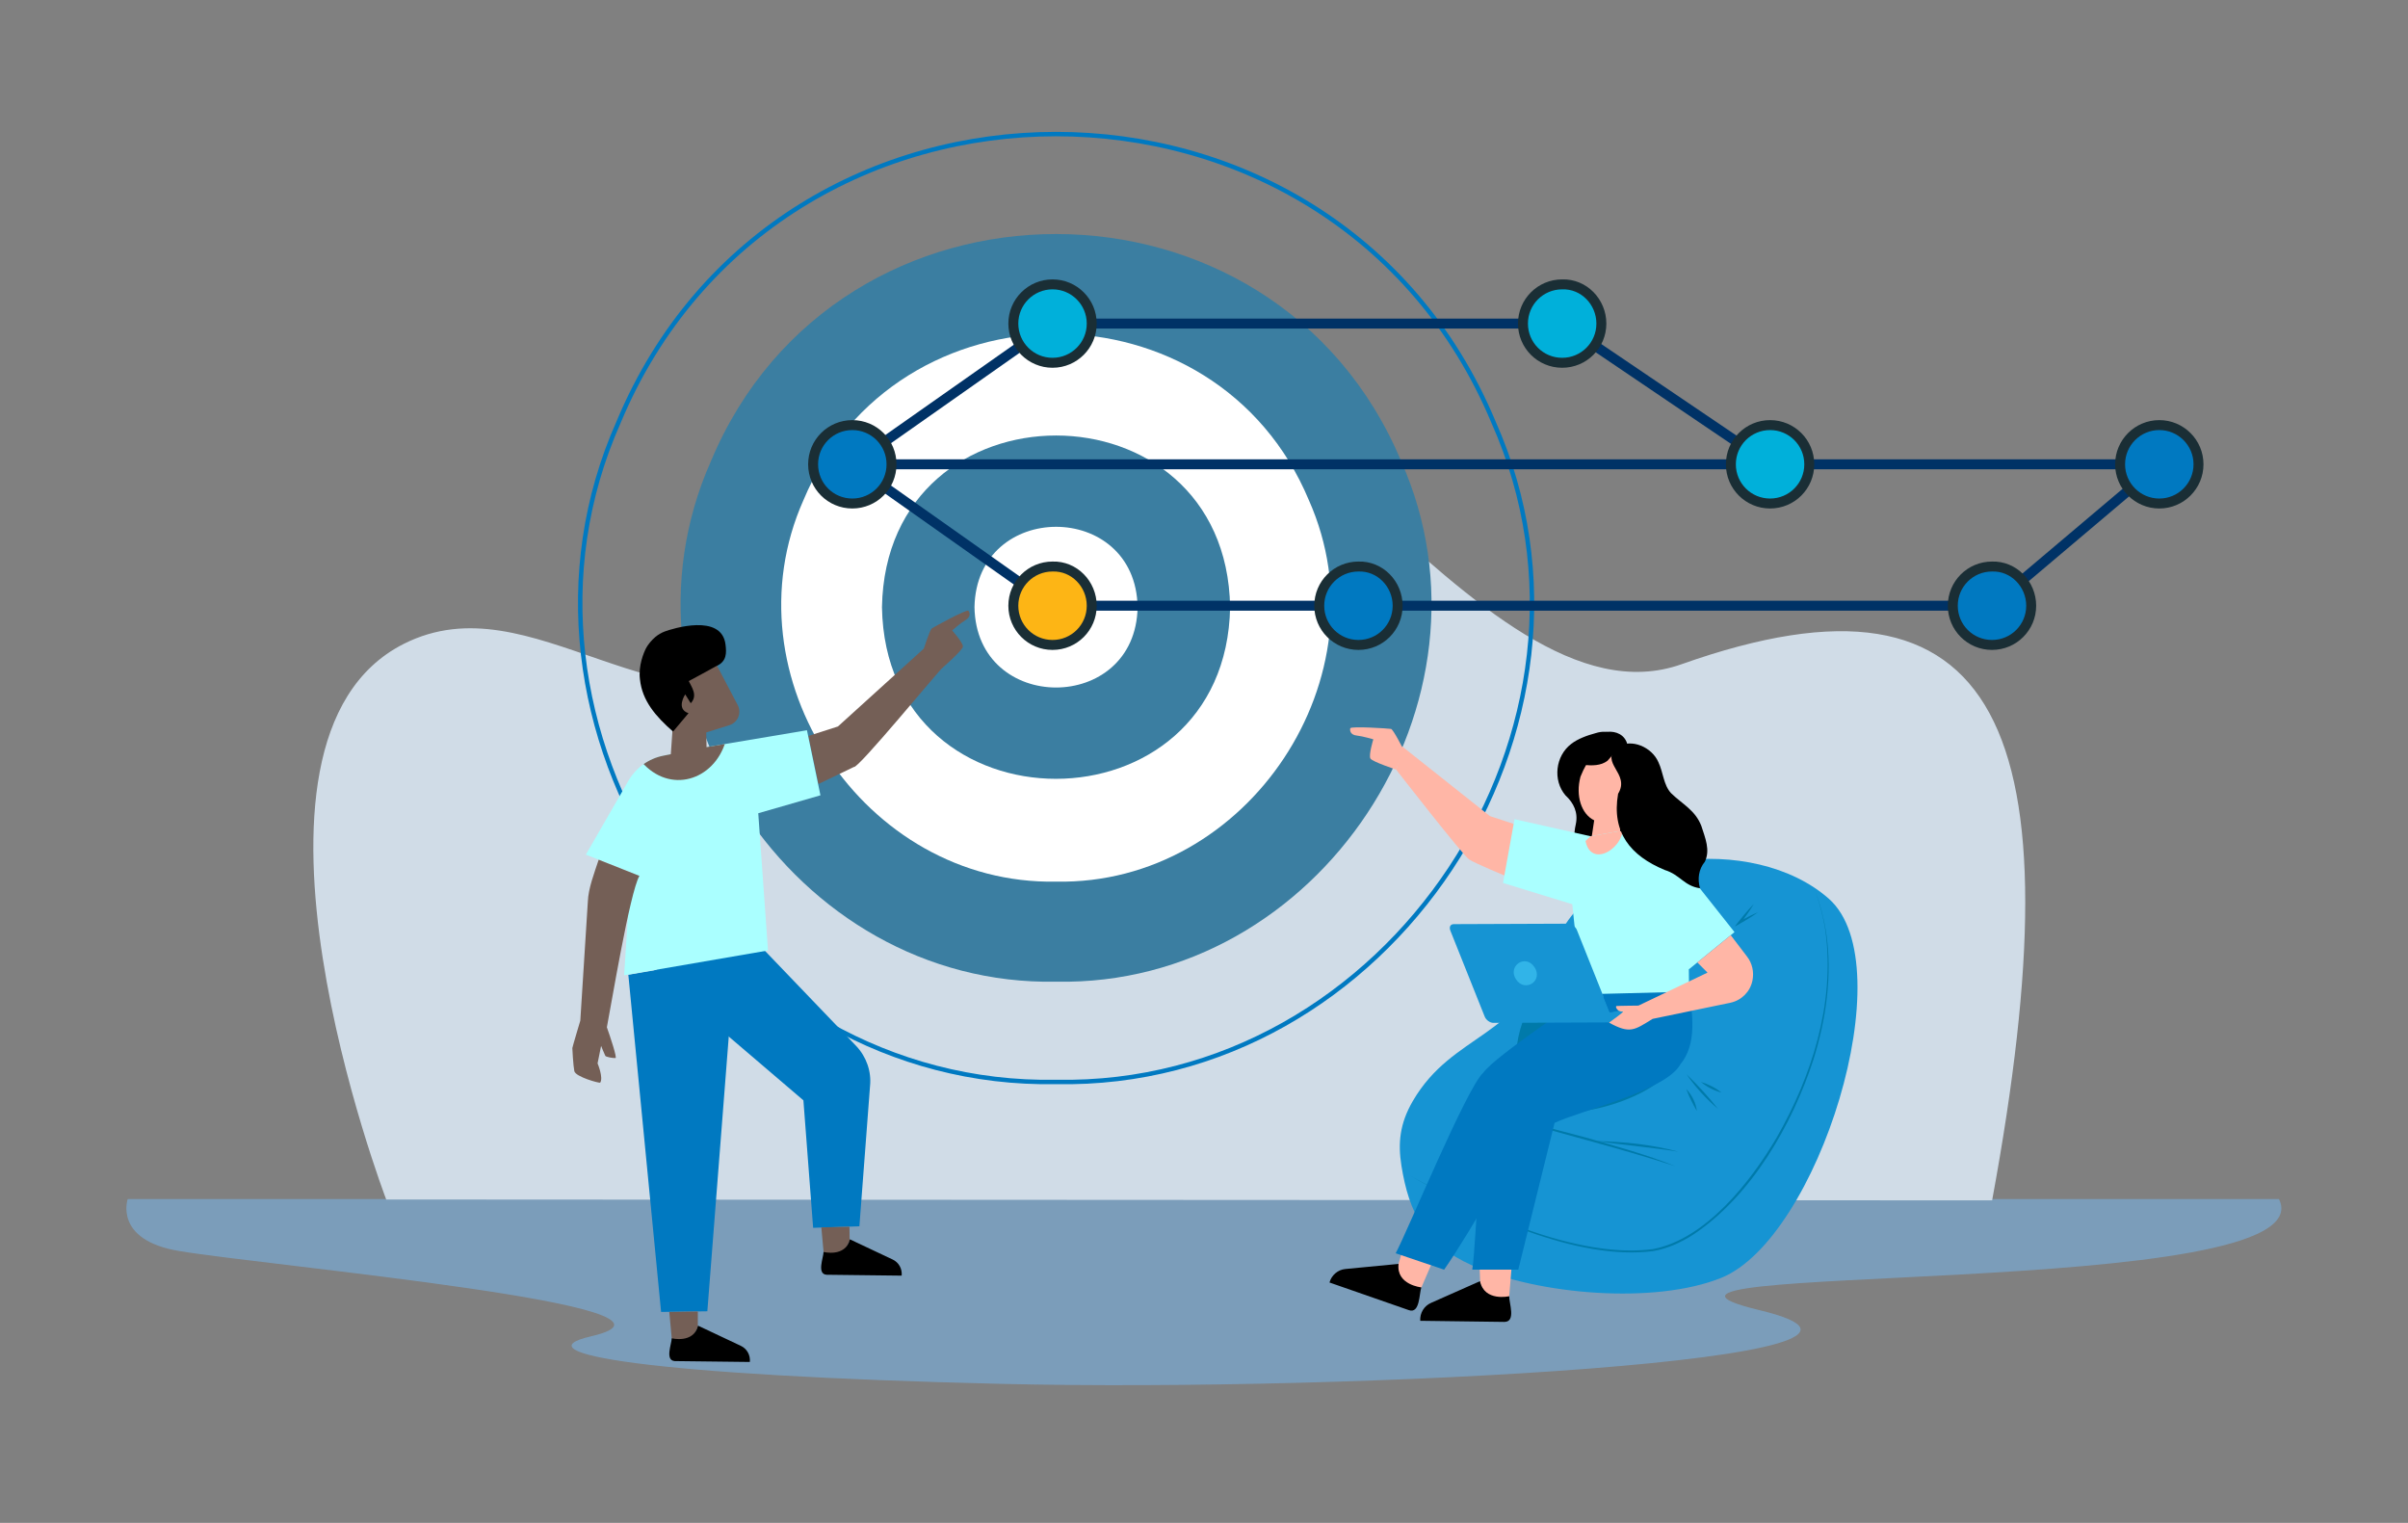 <?xml version="1.0" encoding="UTF-8" standalone="no"?>
<!-- Generator: Adobe Illustrator 28.0.0, SVG Export Plug-In . SVG Version: 6.00 Build 0)  -->

<svg
   version="1.1"
   id="Layer_1"
   x="0px"
   y="0px"
   viewBox="0 0 1088 688"
   style="enable-background:new 0 0 1088 688;"
   xml:space="preserve"
   sodipodi:docname="deterministic.svg"
   inkscape:version="1.3.2 (091e20ef0f, 2023-11-25, custom)"
   xmlns:inkscape="http://www.inkscape.org/namespaces/inkscape"
   xmlns:sodipodi="http://sodipodi.sourceforge.net/DTD/sodipodi-0.dtd"
   xmlns:xlink="http://www.w3.org/1999/xlink"
   xmlns="http://www.w3.org/2000/svg"
   xmlns:svg="http://www.w3.org/2000/svg"><rect x="0" y="0" width="1088" height="688" fill="#808080" stroke="none"/><defs
   id="defs57" /><sodipodi:namedview
   id="namedview57"
   pagecolor="#ffffff"
   bordercolor="#666666"
   borderopacity="1.0"
   inkscape:showpageshadow="2"
   inkscape:pageopacity="0.0"
   inkscape:pagecheckerboard="0"
   inkscape:deskcolor="#d1d1d1"
   inkscape:zoom="0.57215075"
   inkscape:cx="720.96384"
   inkscape:cy="315.4763"
   inkscape:window-width="1920"
   inkscape:window-height="1131"
   inkscape:window-x="0"
   inkscape:window-y="0"
   inkscape:window-maximized="1"
   inkscape:current-layer="g2" />
<style
   type="text/css"
   id="style1">
	.st0{fill:#003266;}
	.st1{fill:#004076;}
	.st2{fill:#1694D3;}
	.st3{fill:#007AAA;}
	.st4{fill:none;stroke:#0079C1;stroke-width:2;stroke-miterlimit:10;}
	.st5{fill:#0079C1;}
	.st6{fill:#FFFFFF;}
	.st7{clip-path:url(#XMLID_00000123402399690132298670000004424108753266375335_);fill:#FFB6A6;}
	.st8{fill:#1A1A35;}
	.st9{clip-path:url(#XMLID_00000101800526973775095070000014979071516310800813_);fill:#FF8E00;}
	.st10{clip-path:url(#XMLID_00000101800526973775095070000014979071516310800813_);fill:#1A1A35;}
	.st11{fill:#FF8E00;}
	.st12{clip-path:url(#XMLID_00000006700081858586000840000015336470869858794923_);fill:#FF8E00;}
	.st13{fill:#FFB6A6;}
	.st14{clip-path:url(#XMLID_00000132080627231136645110000006003757588537655468_);fill:#FFB6A6;}
	.st15{fill:#31B4E8;}
	.st16{fill:#0B6BA9;}
	.st17{fill:none;stroke:#0B6BA9;stroke-width:2.747;stroke-miterlimit:10;}
	.st18{clip-path:url(#SVGID_00000141418011603815838960000015018736191872324267_);}
	.st19{fill:none;stroke:#004076;stroke-width:1.072;stroke-miterlimit:10;}
	.st20{fill:none;stroke:#003266;stroke-width:1.422;stroke-linecap:round;stroke-linejoin:round;stroke-miterlimit:10;}
	.st21{fill:none;stroke:#FFFFFF;stroke-width:5.687;stroke-miterlimit:10;}
	.st22{fill:#E2E6ED;}
	.st23{fill:#F7941E;}
	.st24{fill:#005C75;}
	.st25{fill:none;stroke:#0079C1;stroke-width:0.875;stroke-dasharray:1.312,0.437;}
	.st26{fill:none;stroke:#0079C1;stroke-width:0.962;stroke-linecap:square;}
	.st27{fill:#FFFFFF;stroke:#1A2E35;stroke-width:1.422;stroke-miterlimit:10;}
	.st28{fill:#0079C1;stroke:#1A2E35;stroke-width:1.422;stroke-miterlimit:10;}
	.st29{opacity:0.3;}
	.st30{fill:none;stroke:#003266;stroke-width:1.422;stroke-miterlimit:10;}
</style>
<g
   id="g2">
	<path
   class="st0"
   d="M57.7,541.7c0,0-6.5,18.6,23.4,23.5c40.8,6.8,244.2,25,186,38.5c-32.9,7.6,25.6,17.7,185.6,21.5   c160.1,3.8,434.7-11.2,342.3-33.3c-92.4-22.2,257.6-4.1,234.7-50.2H57.7z"
   id="path1"
   style="fill:#7b9dba;fill-opacity:1" />
	<path
   class="st1"
   d="M174.5,541.9c0,0-79.1-207,7.9-251c58.2-29.4,114.9,44.7,188.5,10.3c65.5-30.6,36.7-121.5,104.8-146.3   c88.7-32.4,192,177.8,284,145.2c144.8-51.3,179.6,29.5,140.4,242.2L174.5,541.9z"
   id="path2"
   style="fill:#d0dce7;fill-opacity:1" />
</g>
<g
   id="g12">
	<g
   id="g3">
		<path
   class="st2"
   d="M665.2,571.7c-21.3-9.5-28.6-23.8-32-45.1c-1.6-10.1-0.8-18.9,5.1-29.1c18.3-31.4,48.2-27.5,64.3-70.6    c16.2-43.1,89.9-50.9,123.8-20.8c33.9,30.2-5.1,153.6-48.7,171.2C747.7,589.4,695,585,665.2,571.7z"
   id="path3" />
	</g>
	<path
   class="st3"
   d="M754.9,434.8c12.4,9.5,10.5,34.8-0.3,48.9s-49.4,24.7-61.7,15.2c-12.4-9.5-9.1-35.8,1.7-49.9   C705.4,434.9,742.6,425.3,754.9,434.8z"
   id="path4" />
	<g
   id="g11">
		<path
   class="st3"
   d="M675.2,503.4c13.6,3.1,27.8,6.9,41.3,10.5c13.6,3.9,27.4,7.7,40.6,13C730.6,518.3,701.9,511.3,675.2,503.4    L675.2,503.4z"
   id="path5" />
		<path
   class="st3"
   d="M721.1,515.5c12.5,0.3,25.1,1.5,37.2,4.8C746.3,518.4,733,517.2,721.1,515.5L721.1,515.5z"
   id="path6" />
		<path
   class="st3"
   d="M792.4,408.4c-1.8,3.1-4,6.1-6.2,8.9c0,0-0.7-0.8-0.7-0.8c2.9-1.6,5.8-3.1,8.9-4.4c-3.3,2.4-7,4.5-10.6,6.5    C786.5,415.1,789.3,411.6,792.4,408.4L792.4,408.4z"
   id="path7" />
		<path
   class="st3"
   d="M762,485.3c5.1,4.9,9.9,10.2,14.3,15.7C770.9,496.5,766.1,491.2,762,485.3L762,485.3z"
   id="path8" />
		<path
   class="st3"
   d="M761.9,492c2.6,2.7,4.3,6.2,4.8,9.9C764.8,498.7,763.2,495.5,761.9,492L761.9,492z"
   id="path9" />
		<path
   class="st3"
   d="M768.5,488.8c3.4,1,6.6,2.6,9.3,4.8C774.4,492.7,771.3,491.1,768.5,488.8L768.5,488.8z"
   id="path10" />
		<path
   class="st3"
   d="M637.2,531.2c29.7,16.4,75.3,37.7,109.7,33.1c23.9-4.6,44-30.3,55.8-50.3c15.9-27.8,26.3-60.4,22.2-92.6    c-0.9-6.4-2.5-12.7-4.8-18.8c2.4,6,4,12.3,5,18.7c2.9,19.3,0,39.1-5.8,57.6c-9.6,29.4-28.1,61.5-54.3,78.9    c-5.5,3.5-11.5,6.3-18,7.4C712.3,569.8,667,548.2,637.2,531.2L637.2,531.2z"
   id="path11" />
	</g>
</g>
<g
   id="g55"
   transform="translate(12)">
	<g
   id="g16">
		<path
   class="st4"
   d="M 465.2,488.8 C 314.8,491.6 206.4,328.1 267.5,190.7 340,17.2 590.3,17.2 662.8,190.7 724,328.2 615.6,491.7 465.2,488.8 Z"
   id="path12" />
		<path
   class="st5"
   d="M 465.2,443.5 C 346.5,445.8 261,316.8 309.2,208.4 366.4,71.5 563.8,71.5 621.1,208.4 669.3,316.8 583.9,445.8 465.2,443.5 Z"
   id="path13"
   style="fill:#3b7ea1;fill-opacity:1" />
		<path
   class="st6"
   d="M 465.2,398.3 C 378.3,399.9 315.7,305.4 351,226 c 41.9,-100.3 186.5,-100.3 228.4,0 35.3,79.4 -27.3,173.9 -114.2,172.3 z"
   id="path14" />
		<path
   class="st5"
   d="m 543.8,274.3 c -1.8,103.4 -155.6,103.4 -157.3,0 1.8,-103.4 155.6,-103.4 157.3,0 z"
   id="path15"
   style="fill:#3b7ea1;fill-opacity:1" />
		<path
   class="st6"
   d="m 502,274.3 c -0.8,48.4 -72.9,48.4 -73.7,0 0.9,-48.4 72.9,-48.4 73.7,0 z"
   id="path16" />
	</g>
	
	<g
   id="g54">
		<g
   id="g38">
			<g
   id="g37">
				<defs
   id="defs36">
					<path
   id="XMLID_00000126318745599164316900000009541096457141076887_"
   d="m 656.5,571.9 0.3,7.6 c 0,0 2.1,7.5 7.5,7.6 5.3,0.1 5.6,-1.5 5.6,-1.5 l 1.1,-13.3 z" />
				</defs>
				<use
   xlink:href="#XMLID_00000126318745599164316900000009541096457141076887_"
   style="overflow:visible;fill:#ffb6a6"
   id="use36" />
				<clipPath
   id="XMLID_00000162342708694886873260000012385410651943645361_">
					<use
   xlink:href="#XMLID_00000126318745599164316900000009541096457141076887_"
   style="overflow:visible"
   id="use37" />
				</clipPath>
			</g>
			<path
   d="m 669.9,585.6 c 0,0 -11.2,2.6 -13.2,-6.8 l -22.1,9.8 c -3.2,1.4 -5.1,4.6 -4.9,8.1 v 0 l 38,0.5 c 5.4,0 2.1,-8.6 2.2,-11.6 z"
   id="path37" />
		</g>
		<g
   id="g40">
			<g
   id="g39">
				<defs
   id="defs38">
					<path
   id="XMLID_00000111870283177755915490000007133872770799700917_"
   d="m 621.8,564.4 -2.1,7.3 c 0,0 -0.3,7.8 4.7,9.6 5,1.8 5.8,0.4 5.8,0.4 l 5.3,-12.3 z" />
				</defs>
				<use
   xlink:href="#XMLID_00000111870283177755915490000007133872770799700917_"
   style="overflow:visible;fill:#ffb6a6"
   id="use38" />
				<clipPath
   id="XMLID_00000094587285072795900240000011950947208664724919_">
					<use
   xlink:href="#XMLID_00000111870283177755915490000007133872770799700917_"
   style="overflow:visible"
   id="use39" />
				</clipPath>
			</g>
			<path
   d="m 630.2,581.6 c 0,0 -11.4,-1.1 -10.3,-10.6 l -24,2.3 c -3.4,0.3 -6.3,2.8 -7.2,6.1 l 35.9,12.5 c 5,1.7 4.6,-7.5 5.6,-10.3 z"
   id="path39" />
		</g>
		<g
   id="g53">
			<path
   d="m 697.9,336.1 c -7.1,5.4 -8.4,16.4 -2.6,23.2 3.8,3.5 5.8,7.8 4.7,13 -4.6,20.3 15.1,22.7 30.4,22.2 2.3,-19.3 -4.3,-38.7 -9.8,-57 -1.4,-5.9 -5.9,-8.1 -11.6,-6.3 -3.8,1 -8.2,2.6 -11.1,4.9 z"
   id="path40" />
			<path
   class="st5"
   d="m 709.6,445.8 c -8,6.3 -45.8,31.1 -51.4,38.8 v 0 c -7.5,6.7 -34.3,71.8 -39.6,81.6 l 21.9,7.4 c 12.4,-17.8 35.8,-59.3 46,-78.8 0,0 49.3,-31.6 49.3,-31.6 V 447 Z"
   id="path41" />
			<path
   class="st5"
   d="m 751.1,447 c 1.6,11 3.8,24.6 -3.9,33.9 v 0 c -6.6,12 -45.4,20.9 -56.8,26.4 L 674,573.6 h -20.8 c 2,-11.8 3.3,-75.1 10,-84.5 v 0 c 5.7,-14.7 44.9,-33.2 56.7,-42.1 z"
   id="path42" />
			<g
   id="g49">
				<g
   id="g43">
					<defs
   id="defs42">
						<path
   id="XMLID_00000037660895084499481730000006568235275533148288_"
   d="m 674,372.9 -12.8,-4.2 -39.7,-31.5 -2.6,10.6 c 0,0 30.1,38.7 32.9,40.5 2.8,1.8 17.3,7.8 17.3,7.8 z" />
					</defs>
					<use
   xlink:href="#XMLID_00000037660895084499481730000006568235275533148288_"
   style="overflow:visible;fill:#ffb6a6"
   id="use42" />
					<clipPath
   id="XMLID_00000000219247839484180210000005859581488268840620_">
						<use
   xlink:href="#XMLID_00000037660895084499481730000006568235275533148288_"
   style="overflow:visible"
   id="use43" />
					</clipPath>
				</g>
				<g
   id="g45">
					<defs
   id="defs43">
						<path
   id="XMLID_00000158029054963071255210000011759180318687484801_"
   d="m 702.1,350.9 c 12.6,-31.9 38.8,-1.8 18.4,17.5 l -1.2,17.4 -13.1,-1.3 2.1,-13.9 c -5.8,-2.8 -8.5,-11.1 -6.2,-19.7 z" />
					</defs>
					<use
   xlink:href="#XMLID_00000158029054963071255210000011759180318687484801_"
   style="overflow:visible;fill:#ffb6a6"
   id="use44" />
					<clipPath
   id="XMLID_00000050660844256796972920000001944687980094669741_">
						<use
   xlink:href="#XMLID_00000158029054963071255210000011759180318687484801_"
   style="overflow:visible"
   id="use45" />
					</clipPath>
				</g>
				<g
   id="g48">
					<polygon
   class="st11"
   points="706.7,377.8 672.3,370.1 667.1,398.9 701,409.3 "
   id="polygon45"
   style="fill:#aaffff;fill-opacity:1" />
					<g
   id="g47">
						<defs
   id="defs45">
							<path
   id="XMLID_00000142870588312482286890000005864276382340895918_"
   d="m 703.5,450.3 c 0,0 -6.3,-44.8 -5.9,-55.4 0.5,-10.7 9.1,-17.1 9.1,-17.1 l 12.9,-2.3 c 0,0 22.5,1.1 27.3,16.1 4.8,15 4.2,58.7 4.2,58.7 z" />
						</defs>
						<use
   xlink:href="#XMLID_00000142870588312482286890000005864276382340895918_"
   style="overflow:visible;fill:#aaffff;fill-opacity:1"
   id="use46" />
						<clipPath
   id="XMLID_00000110451951279901880960000009360824398427528350_">
							<use
   xlink:href="#XMLID_00000142870588312482286890000005864276382340895918_"
   style="overflow:visible"
   id="use47" />
						</clipPath>
						<path
   style="fill:#ffb6a6"
   d="m 721.2,374.4 c -0.1,10 -17,19.3 -17.2,1.7 z"
   clip-path="url(#XMLID_00000110451951279901880960000009360824398427528350_)"
   id="path47" />
					</g>
					<polygon
   class="st11"
   points="743.5,385.5 771.7,421.1 751.1,437.9 732.6,414.4 "
   id="polygon47"
   style="fill:#aaffff;fill-opacity:1" />
				</g>
				<path
   class="st13"
   d="m 621.9,338.2 c 0,0 -4.4,-8.7 -5.4,-8.9 -1.1,-0.2 -18,-1.3 -18.4,-0.3 -0.3,1.1 0.1,3 2.9,3.3 2.8,0.3 7.5,1.7 7.5,1.7 0,0 -2.2,7.2 -1.3,8.7 1,1.5 11.7,5 11.7,5 z"
   id="path48" />
			</g>
			<g
   id="g51">
				<path
   class="st2"
   d="m 714.4,461.9 43.6,-10 c 2,-0.4 1.9,-2.6 1.6,-4.2 l -45.1,9.9 v 4.3 z"
   id="path49" />
				<path
   class="st2"
   d="m 714.4,461.9 -51.7,0.2 c -1.5,0 -3.3,-1.3 -3.9,-2.9 l -15.5,-38.8 c -0.6,-1.6 0,-2.9 1.6,-2.9 l 51.7,-0.2 c 1.5,0 3.3,1.3 3.9,2.9 L 716,459 c 0.6,1.6 -0.1,2.9 -1.6,2.9 z"
   id="path50" />
				<polygon
   class="st5"
   points="759.5,447.8 711.9,449 715.3,457.4 "
   id="polygon50" />
				<path
   class="st15"
   d="m 681.3,436.9 c 4.1,6.1 -4.1,11.7 -8.3,5.6 -4,-6.1 4.2,-11.7 8.3,-5.6 z"
   id="path51" />
			</g>
			<g
   id="g52">
				<defs
   id="defs51">
					<path
   id="XMLID_00000022529475121824963310000013760732293271509170_"
   d="m 777.4,432.2 -7.4,-9.7 -15.1,12.3 4.6,4.6 -31.2,14.9 c 0,0 -9.7,0.1 -10,0.2 -0.5,0.2 0.3,2.7 3,2.5 0.6,0.1 -6.3,5 -6.3,5 9.5,5.2 11.4,3.4 19.7,-1.7 0,0 35.2,-7.3 35.2,-7.3 5,-1.1 8.9,-5 9.9,-10 v 0 c 0.8,-3.9 -0.1,-7.8 -2.4,-10.8 z" />
				</defs>
				<use
   xlink:href="#XMLID_00000022529475121824963310000013760732293271509170_"
   style="overflow:visible;fill:#ffb6a6"
   id="use51" />
				<clipPath
   id="XMLID_00000043435119466028924770000012369923031335176097_">
					<use
   xlink:href="#XMLID_00000022529475121824963310000013760732293271509170_"
   style="overflow:visible"
   id="use52" />
				</clipPath>
			</g>
			<path
   d="m 718.7,337.5 c -8.2,7.3 6.1,11.8 0.4,21.1 -3.029,17.518 5.647,28.028 21.047,34.428 7.1,2.2 8.653,7.172 15.953,8.272 -1.2,-4.3 -0.6,-8.6 2.2,-12 2.5,-5.3 0.208,-10.573 -1.592,-16.173 C 753.908,365.927 748.1,363.3 743,358.3 c -3.4,-3.7 -3.5,-9.4 -5.7,-14 -2.9,-6.7 -12.1,-10.9 -18.6,-6.8 z"
   id="path52"
   sodipodi:nodetypes="ccccccccc" />
			<path
   d="m 714.3,343.7 c -3,2.3 -7,2.2 -10.5,1.9 0.3,-2.9 0.2,-5.9 1,-8.6 2.7,-7.3 16.2,-9.5 18.5,-0.7 -7.1,3.3 -4.3,2.4 -9,7.4 z"
   id="path53" />
		</g>
	</g>
<g
   id="g1"
   transform="translate(-32,2)"><g
     id="g36"
     transform="translate(20,16)">
		<path
   class="st5"
   d="M 386.9,454.6 333,398.4 295,421 c 1.4,1.3 66.7,56.9 68,58.1 l 4.4,57.6 20.9,-0.7 4.8,-63.3 c 0.7,-6.6 -1.6,-13.2 -6.2,-18.1 z"
   id="path17" />
		<polygon
   class="st5"
   points="332.1,414 283.9,422.4 298.7,574.7 319.6,574.4 "
   id="polygon17" />
		<g
   id="g18">
			<defs
   id="defs17">
				<path
   id="XMLID_00000045616340822321690680000012002101231188918672_"
   d="m 365.2,314.5 13.4,-4.3 39.6,-35.9 7.9,9.1 c -2,1.6 -38.4,46 -40.3,45.1 0,0 -16,7.7 -16,7.7 z" />
			</defs>
			<use
   xlink:href="#XMLID_00000045616340822321690680000012002101231188918672_"
   style="overflow:visible;fill:#745f56;fill-opacity:1"
   id="use17" />
			<clipPath
   id="XMLID_00000018208588971266568550000013501173931957635005_">
				<use
   xlink:href="#XMLID_00000045616340822321690680000012002101231188918672_"
   style="overflow:visible"
   id="use18" />
			</clipPath>
		</g>
		<g
   id="g20">
			<defs
   id="defs18">
				<path
   id="XMLID_00000137817195738786775750000012214939017233552316_"
   d="m 364.6,311.9 6.1,29.4 -28.1,8.1 4.4,62 -65,11.2 3,-46.5 -20.3,-8 19.3,-33.5 c 3.4,-5.8 9.1,-9.9 15.7,-11.2 l 19.7,-3.9" />
			</defs>
			<use
   xlink:href="#XMLID_00000137817195738786775750000012214939017233552316_"
   style="overflow:visible;fill:#aaffff;fill-opacity:1"
   id="use19" />
			<clipPath
   id="XMLID_00000103967443633162435390000004482912296710897296_">
				<use
   xlink:href="#XMLID_00000137817195738786775750000012214939017233552316_"
   style="overflow:visible"
   id="use20" />
			</clipPath>
			<path
   style="fill:#745f56;fill-opacity:1"
   d="m 289.8,326.1 c 12.9,14.9 32.8,8.4 38,-9 l -32.1,4.4 z"
   clip-path="url(#XMLID_00000103967443633162435390000004482912296710897296_)"
   id="path20" />
		</g>
		<g
   id="g22">
			<defs
   id="defs20">
				<path
   id="XMLID_00000071558675517366683650000002679023847108395963_"
   d="m 323,280.9 10.3,19.6 c 1.9,3.5 0.1,7.9 -3.7,9.1 l -10.5,3.3 0.3,15 -16.8,1.9 3.2,-45.9 z" />
			</defs>
			<use
   xlink:href="#XMLID_00000071558675517366683650000002679023847108395963_"
   style="overflow:visible;fill:#745f56;fill-opacity:1"
   id="use21" />
			<clipPath
   id="XMLID_00000096755067665926761840000014569734603333719970_">
				<use
   xlink:href="#XMLID_00000071558675517366683650000002679023847108395963_"
   style="overflow:visible"
   id="use22" />
			</clipPath>
		</g>
		<g
   id="g25">
			<g
   id="g24">
				<defs
   id="defs22">
					<path
   id="XMLID_00000132806716748073542550000006351654391137727893_"
   d="m 383.8,536.2 0.1,6.2 c 0,0 -2.1,6.6 -6.9,6.6 -4.8,0 -4.9,-1.5 -4.9,-1.5 l -1,-11 z" />
				</defs>
				<use
   xlink:href="#XMLID_00000132806716748073542550000006351654391137727893_"
   style="overflow:visible;fill:#745f56;fill-opacity:1"
   id="use23" />
				<clipPath
   id="XMLID_00000080174431708946743340000008173928129251552898_">
					<use
   xlink:href="#XMLID_00000132806716748073542550000006351654391137727893_"
   style="overflow:visible"
   id="use24" />
				</clipPath>
			</g>
			<path
   d="m 372.1,547.6 c 0,0 9.9,2.5 11.9,-5.7 l 19.3,9.1 c 2.8,1.3 4.4,4.2 4.1,7.3 -0.1,0 -33.8,-0.4 -33.9,-0.4 -4.6,-0.3 -1.4,-7.8 -1.4,-10.3 z"
   id="path24" />
		</g>
		<g
   id="g27">
			<g
   id="g26">
				<defs
   id="defs25">
					<path
   id="XMLID_00000086661220817177460410000010791308712392787124_"
   d="m 315.3,574.5 v 6.9 c 0,0 -2.1,6.6 -6.9,6.6 -4.7,0 -4.9,-1.5 -4.9,-1.5 l -1.1,-11.8 z" />
				</defs>
				<use
   xlink:href="#XMLID_00000086661220817177460410000010791308712392787124_"
   style="overflow:visible;fill:#745f56;fill-opacity:1"
   id="use25" />
				<clipPath
   id="XMLID_00000175282567216782411210000011509460153028378556_">
					<use
   xlink:href="#XMLID_00000086661220817177460410000010791308712392787124_"
   style="overflow:visible"
   id="use26" />
				</clipPath>
			</g>
			<path
   d="m 303.5,586.6 c 0,0 9.9,2.5 11.9,-5.7 l 19.3,9.1 c 2.8,1.3 4.4,4.2 4.1,7.3 -0.1,0 -33.8,-0.4 -33.9,-0.4 -4.6,-0.3 -1.4,-7.8 -1.4,-10.3 z"
   id="path26" />
		</g>
		<path
   d="m 323.5,283 c 0,0 -12,6.6 -12.3,6.7 1.3,2.7 4.2,6.5 0.9,10 l -2.5,-4 c 0,0 -4.4,6.6 1.5,8.5 l -7,8.3 c -7.9,-6.9 -13.948,-13.972 -14.948,-23.572 -0.8,-6.2 1.742,-12.125 2.742,-14.081 0.82,-1.602 2.534,-3.659 4.212,-5.082 1.257,-1.066 2.984,-2.016 4.27,-2.491 3.439,-1.27 25.63,-8.277 27.423,5.851 0.473,3.724 0.7,7.775 -4.3,9.875 z"
   id="path27"
   sodipodi:nodetypes="cccccccsassc" />
		
		
		<path
   class="st13"
   d="m 288.9,377.7 -18.4,-7.3 c -1.9,5.8 -4.7,12.9 -4.9,19 0,0 -3.4,53.7 -3.4,53.7 0,0 -3.6,12 -3.6,12.4 0,0.4 0.4,7.9 0.9,10.4 0.5,2.6 11.5,5.6 11.7,5.2 1.5,-2.3 -1.2,-8.7 -1.2,-8.7 l 1.6,-7.9 c 0,0 1.6,4 1.9,4.5 0.2,0.5 3.5,1.1 4.6,1 0.8,-0.1 -2.4,-9.7 -3.9,-13.9 1.9,-9.6 10.3,-60.7 14.7,-68.4 z"
   id="path36"
   style="fill:#745f56;fill-opacity:1" />
	</g><path
     class="st13"
     d="m 437.381,291.114 c 0,0 2.768,-8.576 3.59,-9.179 0.913,-0.646 15.766,-8.781 16.551,-8.044 0.737,0.87 1.177,2.761 -1.235,4.216 -2.411,1.455 -6.08,4.709 -6.08,4.709 0,0 5.035,5.597 4.853,7.337 -0.273,1.782 -9.321,9.61 -9.321,9.61 z"
     id="path48-3"
     style="fill:#745f56;fill-opacity:1"
     sodipodi:nodetypes="cccscccc" /></g></g><g
   id="g1247"
   transform="matrix(3.163,0,0,3.163,-1457.348,-96.418)">
		
		<g
   id="g1246">
			<line
   class="st32"
   x1="588.1"
   y1="96.8"
   x2="769.2"
   y2="96.8"
   id="line1240"
   style="fill:none;stroke:#003266;stroke-width:1.422;stroke-miterlimit:10" />
			<polyline
   class="st32"
   points="582.5,96.8 611.1,76.7 683.9,76.7 713.6,96.8    "
   id="polyline1240"
   style="fill:none;stroke:#003266;stroke-width:1.422;stroke-miterlimit:10" />
			<path
   class="st30"
   d="m 719.2,96.8 c 0,3.1 -2.5,5.6 -5.6,5.6 -3.1,0 -5.6,-2.5 -5.6,-5.6 0,-3.1 2.5,-5.6 5.6,-5.6 3.1,0 5.6,2.5 5.6,5.6 z"
   id="path1241"
   style="fill:#00b0da;fill-opacity:1;stroke:#1a2e35;stroke-width:1.422;stroke-miterlimit:10" />
			<circle
   class="st30"
   cx="611.1"
   cy="76.7"
   r="5.6"
   id="circle1241"
   style="fill:#00b0da;fill-opacity:1;stroke:#1a2e35;stroke-width:1.422;stroke-miterlimit:10" />
			<path
   class="st30"
   d="m 689.5,76.7 c 0,3.1 -2.5,5.6 -5.6,5.6 -3.1,0 -5.6,-2.5 -5.6,-5.6 0,-3.1 2.5,-5.6 5.6,-5.6 3.1,-0.1 5.6,2.5 5.6,5.6 z"
   id="path1242"
   style="fill:#00b0da;fill-opacity:1;stroke:#1a2e35;stroke-width:1.422;stroke-miterlimit:10" />
			<polyline
   class="st32"
   points="582.5,96.8 611.1,117 745.3,117 769.2,96.8    "
   id="polyline1242"
   style="fill:none;stroke:#003266;stroke-width:1.422;stroke-miterlimit:10" />
			<path
   class="st30"
   d="m 660.4,117 c 0,3.1 -2.5,5.6 -5.6,5.6 -3.1,0 -5.6,-2.5 -5.6,-5.6 0,-3.1 2.5,-5.6 5.6,-5.6 3.1,-0.1 5.6,2.5 5.6,5.6 z"
   id="path1243"
   style="fill:#0079c1;stroke:#1a2e35;stroke-width:1.422;stroke-miterlimit:10" />
			<path
   class="st30"
   d="m 616.7,117 c 0,3.1 -2.5,5.6 -5.6,5.6 -3.1,0 -5.6,-2.5 -5.6,-5.6 0,-3.1 2.5,-5.6 5.6,-5.6 3.1,-0.1 5.6,2.5 5.6,5.6 z"
   id="path1244"
   style="fill:#fdb515;fill-opacity:1;stroke:#1a2e35;stroke-width:1.422;stroke-miterlimit:10" />
			<path
   class="st30"
   d="m 750.9,117 c 0,3.1 -2.5,5.6 -5.6,5.6 -3.1,0 -5.6,-2.5 -5.6,-5.6 0,-3.1 2.5,-5.6 5.6,-5.6 3.1,-0.1 5.6,2.5 5.6,5.6 z"
   id="path1245"
   style="fill:#0079c1;stroke:#1a2e35;stroke-width:1.422;stroke-miterlimit:10" />
			<circle
   class="st30"
   cx="769.2"
   cy="96.8"
   r="5.6"
   id="circle1245"
   style="fill:#0079c1;stroke:#1a2e35;stroke-width:1.422;stroke-miterlimit:10" />
			<path
   class="st30"
   d="m 588.1,96.8 c 0,3.1 -2.5,5.6 -5.6,5.6 -3.1,0 -5.6,-2.5 -5.6,-5.6 0,-3.1 2.5,-5.6 5.6,-5.6 3.1,0 5.6,2.5 5.6,5.6 z"
   id="path1246"
   style="fill:#0079c1;stroke:#1a2e35;stroke-width:1.422;stroke-miterlimit:10" />
		</g>
	</g>

</svg>

